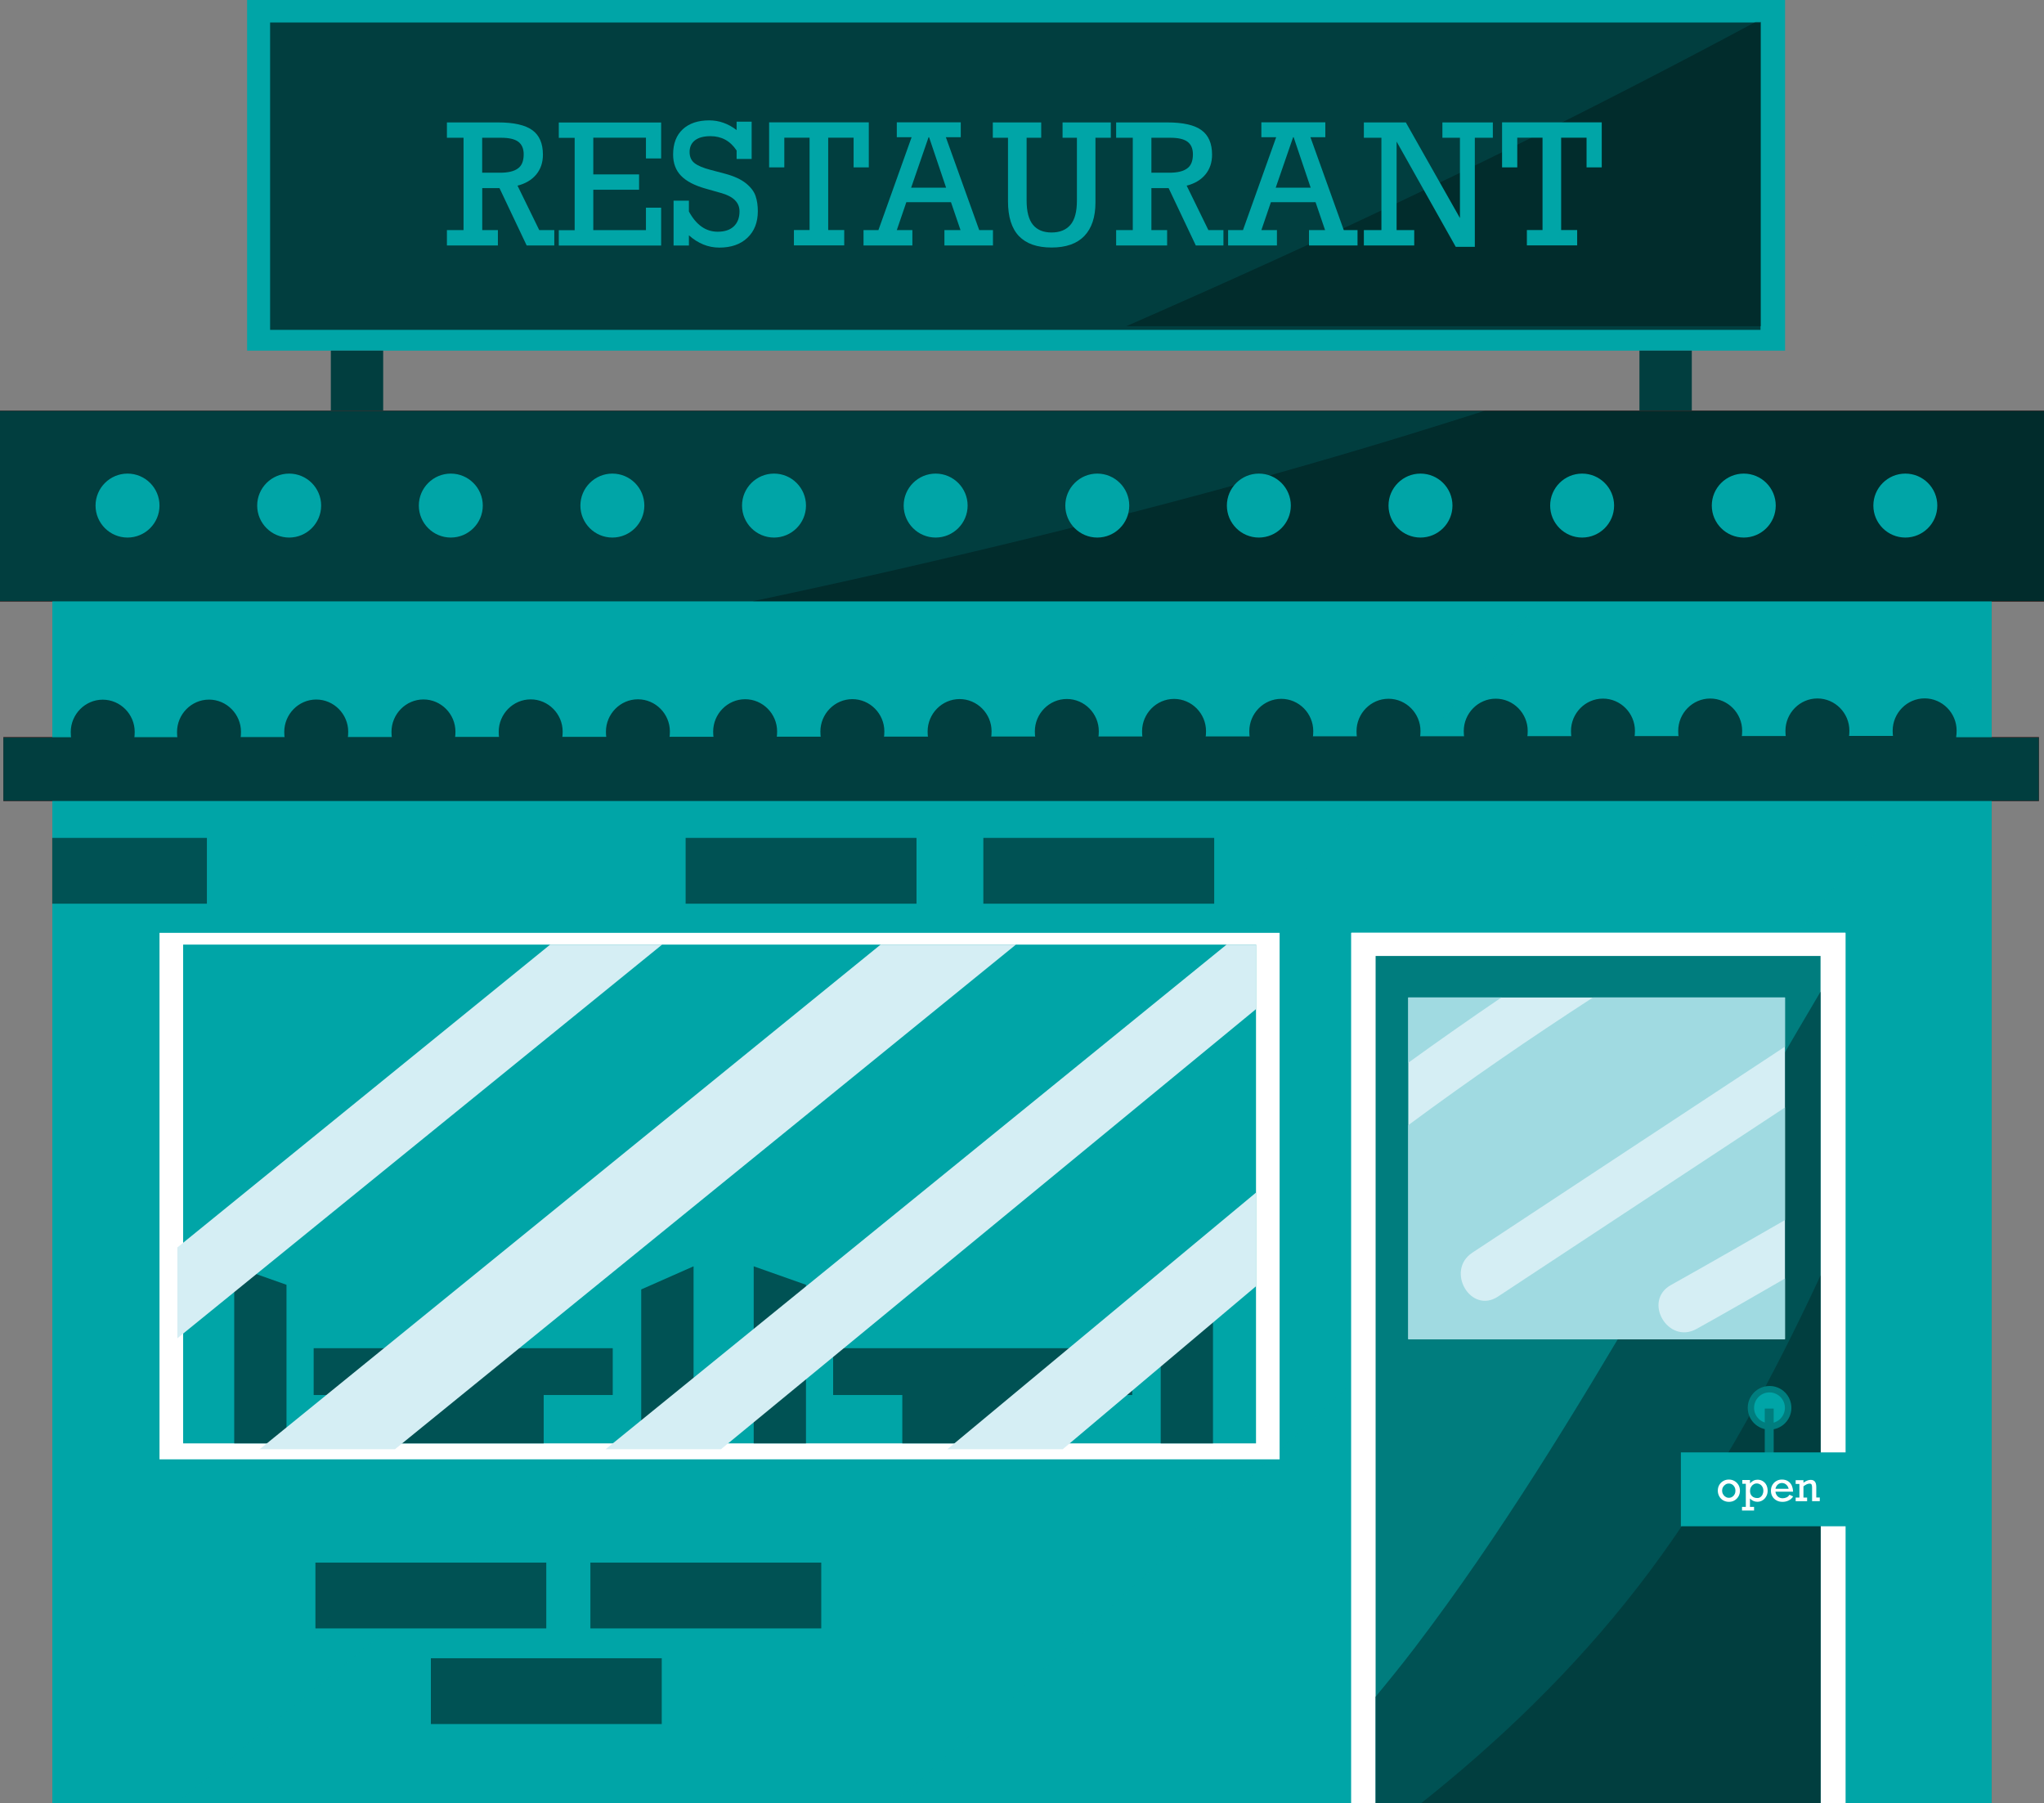 <?xml version="1.0" encoding="utf-8"?>
<!-- Generator: Adobe Illustrator 23.0.3, SVG Export Plug-In . SVG Version: 6.00 Build 0)  -->
<svg version="1.1" id="Layer_1" xmlns="http://www.w3.org/2000/svg" xmlns:xlink="http://www.w3.org/1999/xlink" x="0px" y="0px"
	 viewBox="0 0 267.83 236.26" style="enable-background:new 0 0 267.83 236.26;" xml:space="preserve">
<rect x="0" y="0" width="267.83" height="236.26" fill="#808080" stroke="none"/>
<style type="text/css">
	.st0{fill:#F0543F;}
	.st1{opacity:0.52;fill:#F0543F;}
	.st2{fill:#FFFFFF;}
	.st3{fill:#88D0D7;}
	.st4{fill:#A0DAE1;}
	.st5{fill:#8F231D;}
	.st6{fill:#A22D22;}
	.st7{fill:#00A5A7;}
	.st8{fill:#013E3F;}
	.st9{opacity:0.3;}
	.st10{fill:#6D1413;}
	.st11{opacity:0.52;fill:#A22D22;}
	.st12{fill:#F4DA9F;}
	.st13{fill:none;stroke:#F0543F;stroke-miterlimit:10;}
	.st14{opacity:0.31;}
	.st15{fill:#861B1A;}
	.st16{opacity:0.52;fill:#00A5A7;}
	.st17{fill:#005254;}
	.st18{fill:#F2665B;}
	.st19{fill:#007D7E;}
	.st20{fill:#D5EEF4;}
</style>
<g>
	<rect x="6.85" y="78.15" class="st0" width="254.13" height="158.11"/>
	<path class="st1" d="M202.12,78.15c-12.22,15.57-25.14,30.55-39.41,44.33c-19.59,18.91-41.26,35.47-62.83,52.02
		c-22.25,17.07-44.01,34.73-65.63,52.59c-3.7,3.05-7.39,6.11-11.08,9.17h237.81V78.15H202.12z"/>
	<path class="st1" d="M223.33,136.29c-16.26,17.79-34.23,33.79-51.84,50.2c-17.81,16.6-35.52,33.31-53.89,49.29
		c-0.19,0.16-0.37,0.32-0.56,0.48h143.93V85.97C250.35,104.06,237.51,120.78,223.33,136.29z"/>
	<rect x="20.9" y="122.22" class="st2" width="146.77" height="68.98"/>
	
		<rect x="61.61" y="86.15" transform="matrix(-1.836970e-16 1 -1 -1.836970e-16 250.728 62.15)" class="st3" width="65.35" height="140.58"/>
	<path class="st4" d="M30.55,163.18c12.05-9.12,24.55-17.62,36.93-26.28c0.34-0.24,0.69-0.38,1.04-0.46
		c6.21-3.91,12.4-7.86,18.59-11.79H23.99v43.61C26.16,166.54,28.35,164.85,30.55,163.18z"/>
	<path class="st4" d="M61.53,163.74c19.05-13.87,38.81-26.74,58.88-39.1H99.55c-10.12,6.39-20.18,12.85-30.32,19.21
		c-0.15,0.09-0.3,0.17-0.46,0.23c-11.7,8.16-23.48,16.22-34.86,24.84c-3.36,2.54-6.67,5.14-9.93,7.8v12.05h4.19
		C39.23,180.35,50.29,171.93,61.53,163.74z"/>
	<path class="st4" d="M118.61,167.04c10.93-7.5,22.21-14.47,33.34-21.68c4.14-2.68,8.28-5.37,12.41-8.06v-9.27
		c-9.13,6-18.2,12.1-27.24,18.24c-20.23,13.75-41.2,26.86-60.06,42.52h13.67C99.44,180.83,108.89,173.71,118.61,167.04z"/>
	<path class="st4" d="M123.96,184.5c13.85-10.58,27.5-21.49,40.4-33.23v-6.04c-2.68,1.74-5.37,3.49-8.05,5.23
		c-18.84,12.21-38.33,23.81-55.49,38.32h22.03C122.29,187.39,122.47,185.63,123.96,184.5z"/>
	<path class="st4" d="M129.22,188.78h35.14v-28.59C153.04,170.18,141.2,179.59,129.22,188.78z"/>
	<path class="st4" d="M98.76,164.26c19.36-13.4,38.84-26.71,58.56-39.62H133.3c-12.01,7.32-23.93,14.79-35.77,22.39
		c-20.17,12.93-39.38,27.25-58.45,41.75h27.79C76.94,179.92,87.73,171.9,98.76,164.26z"/>
	<rect x="41.33" y="204.73" class="st5" width="30.25" height="8.62"/>
	<rect x="77.36" y="204.73" class="st6" width="30.25" height="8.62"/>
	<rect x="128.85" y="109.78" class="st6" width="30.25" height="8.62"/>
	<rect x="89.84" y="109.78" class="st5" width="30.25" height="8.62"/>
	<rect x="6.85" y="109.78" class="st6" width="20.26" height="8.62"/>
	<rect x="56.46" y="217.26" class="st6" width="30.25" height="8.62"/>
	<rect x="32.38" class="st7" width="201.52" height="45.94"/>
	
		<rect x="112.91" y="-74.56" transform="matrix(-1.836970e-16 1 -1 -1.836970e-16 156.123 -109.962)" class="st8" width="40.27" height="195.29"/>
	<path class="st9" d="M166.42,34.34c-6.26,2.85-12.54,5.64-18.84,8.4h83.18V2.87h-0.71C209.19,14.06,187.96,24.53,166.42,34.34z"/>
	<rect x="43.35" y="45.94" class="st8" width="6.86" height="7.88"/>
	<rect x="214.82" y="45.94" class="st8" width="6.86" height="7.88"/>
	<g>
		<path class="st7" d="M71.14,20.26c0,1.03-0.29,1.9-0.88,2.61c-0.59,0.7-1.4,1.19-2.45,1.45l2.85,5.83h1.97v2.01h-3.62l-3.56-7.51
			h-2.26v5.5h2.05v2.01h-6.68v-2.01h2.18v-12.1h-2.18v-2.01h6.7c2.08,0,3.57,0.34,4.5,1.02C70.68,17.73,71.14,18.8,71.14,20.26z
			 M68.62,20.22c0-0.75-0.24-1.3-0.71-1.65c-0.47-0.35-1.22-0.52-2.24-0.52h-2.49v4.58h2.34c1.05,0,1.83-0.18,2.33-0.55
			C68.37,21.72,68.62,21.1,68.62,20.22z"/>
		<path class="st7" d="M84.64,20.74v-2.7h-6.9v4.81h6v2.01h-6v5.29h6.9v-2.94h1.99v4.96H73.22v-2.01h2.08v-12.1h-2.08v-2.01h13.41
			v4.71H84.64z"/>
		<path class="st7" d="M96.52,17.04v-1.1h1.97v4.89h-1.97v-1.11c-0.83-1.26-1.98-1.88-3.42-1.88c-0.88,0-1.56,0.18-2.03,0.54
			c-0.47,0.36-0.71,0.87-0.71,1.54c0,0.64,0.22,1.13,0.67,1.47c0.45,0.34,1.13,0.62,2.05,0.86l1.89,0.5
			c1.21,0.32,2.13,0.75,2.78,1.27c0.65,0.53,1.07,1.09,1.26,1.68c0.2,0.59,0.29,1.25,0.29,1.98c0,1.46-0.46,2.62-1.37,3.48
			c-0.91,0.86-2.14,1.28-3.67,1.28c-1.46,0-2.79-0.54-3.99-1.61v1.34h-2.01v-5.88h2.01v1.42c0.96,1.77,2.22,2.65,3.77,2.65
			c0.91,0,1.61-0.23,2.11-0.7c0.5-0.47,0.75-1.13,0.75-1.97c0-1.16-0.81-1.96-2.44-2.41l-2.01-0.57c-1.45-0.41-2.52-0.97-3.21-1.68
			c-0.69-0.71-1.04-1.64-1.04-2.79c0-1.42,0.42-2.52,1.26-3.3c0.84-0.78,2-1.17,3.47-1.17C94.21,15.77,95.41,16.19,96.52,17.04z"/>
		<path class="st7" d="M111.85,21.93v-3.89h-3.33v12.1h2.1v2.01h-6.59v-2.01h2.05v-12.1h-3.31v3.89h-1.99v-5.9h13.06v5.9H111.85z"/>
		<path class="st7" d="M123.94,17.98l4.37,12.17h1.8v2.01h-6.36v-2.01h2.11l-1.25-3.66h-5.85l-1.25,3.66h2.04v2.01h-6.4v-2.01h1.95
			l4.35-12.17h-1.94v-1.95h8.38v1.95H123.94z M121.74,17.98h-0.07l-2.28,6.61h4.58L121.74,17.98z"/>
		<path class="st7" d="M134.52,18.05v8.22c0,1.45,0.28,2.51,0.83,3.18c0.55,0.67,1.36,1.01,2.43,1.01c1.08,0,1.91-0.33,2.48-1
			c0.57-0.66,0.85-1.72,0.85-3.17v-8.24h-1.88v-2.01h6.32v2.01h-2.01v8.47c0,1.93-0.49,3.39-1.46,4.4c-0.97,1.01-2.4,1.51-4.29,1.51
			c-1.9,0-3.32-0.5-4.28-1.5c-0.95-1-1.43-2.52-1.43-4.55v-8.33h-1.99v-2.01h6.34v2.01H134.52z"/>
		<path class="st7" d="M158.82,20.26c0,1.03-0.29,1.9-0.88,2.61c-0.58,0.7-1.4,1.19-2.45,1.45l2.85,5.83h1.97v2.01h-3.62l-3.56-7.51
			h-2.26v5.5h2.06v2.01h-6.68v-2.01h2.18v-12.1h-2.18v-2.01h6.7c2.08,0,3.57,0.34,4.49,1.02C158.36,17.73,158.82,18.8,158.82,20.26z
			 M156.31,20.22c0-0.75-0.24-1.3-0.71-1.65c-0.47-0.35-1.22-0.52-2.24-0.52h-2.49v4.58h2.34c1.05,0,1.83-0.18,2.33-0.55
			C156.06,21.72,156.31,21.1,156.31,20.22z"/>
		<path class="st7" d="M171.71,17.98l4.37,12.17h1.8v2.01h-6.36v-2.01h2.11l-1.25-3.66h-5.85l-1.25,3.66h2.04v2.01h-6.4v-2.01h1.95
			l4.35-12.17h-1.94v-1.95h8.38v1.95H171.71z M169.51,17.98h-0.07l-2.28,6.61h4.58L169.51,17.98z"/>
		<path class="st7" d="M191.3,18.05H189v-2.01h6.61v2.01h-2.36v14.29h-2.5L183,18.55v11.6h2.31v2.01h-6.6v-2.01h2.3v-12.1h-2.3
			v-2.01h5.5l7.09,12.53V18.05z"/>
		<path class="st7" d="M207.89,21.93v-3.89h-3.33v12.1h2.1v2.01h-6.59v-2.01h2.05v-12.1h-3.31v3.89h-1.99v-5.9h13.06v5.9H207.89z"/>
	</g>
	<g>
		<rect y="53.82" class="st10" width="267.83" height="24.97"/>
		<path class="st11" d="M189.13,55.53c-23.56,7.41-47.43,13.55-71.52,19.07c-6.32,1.45-12.66,2.84-19,4.18h169.22V53.82h-73.28
			C192.74,54.39,190.94,54.96,189.13,55.53z"/>
		<path class="st12" d="M20.9,66.24c0,2.31-1.88,4.19-4.19,4.19c-2.31,0-4.19-1.88-4.19-4.19c0-2.31,1.88-4.19,4.19-4.19
			C19.03,62.05,20.9,63.93,20.9,66.24z"/>
		<path class="st12" d="M42.08,66.24c0,2.31-1.88,4.19-4.19,4.19c-2.31,0-4.19-1.88-4.19-4.19c0-2.31,1.88-4.19,4.19-4.19
			C40.2,62.05,42.08,63.93,42.08,66.24z"/>
		<path class="st12" d="M63.26,66.24c0,2.31-1.88,4.19-4.19,4.19c-2.31,0-4.19-1.88-4.19-4.19c0-2.31,1.88-4.19,4.19-4.19
			C61.38,62.05,63.26,63.93,63.26,66.24z"/>
		<path class="st12" d="M84.43,66.24c0,2.31-1.88,4.19-4.19,4.19c-2.31,0-4.19-1.88-4.19-4.19c0-2.31,1.88-4.19,4.19-4.19
			C82.56,62.05,84.43,63.93,84.43,66.24z"/>
		<path class="st12" d="M105.61,66.24c0,2.31-1.88,4.19-4.19,4.19c-2.31,0-4.19-1.88-4.19-4.19c0-2.31,1.88-4.19,4.19-4.19
			C103.74,62.05,105.61,63.93,105.61,66.24z"/>
		<path class="st12" d="M126.79,66.24c0,2.31-1.88,4.19-4.19,4.19c-2.31,0-4.19-1.88-4.19-4.19c0-2.31,1.88-4.19,4.19-4.19
			C124.91,62.05,126.79,63.93,126.79,66.24z"/>
		<path class="st12" d="M147.97,66.24c0,2.31-1.88,4.19-4.19,4.19c-2.31,0-4.19-1.88-4.19-4.19c0-2.31,1.88-4.19,4.19-4.19
			C146.09,62.05,147.97,63.93,147.97,66.24z"/>
		<path class="st12" d="M169.14,66.24c0,2.31-1.88,4.19-4.19,4.19c-2.31,0-4.19-1.88-4.19-4.19c0-2.31,1.88-4.19,4.19-4.19
			C167.27,62.05,169.14,63.93,169.14,66.24z"/>
		<path class="st12" d="M190.32,66.24c0,2.31-1.88,4.19-4.19,4.19c-2.31,0-4.19-1.88-4.19-4.19c0-2.31,1.88-4.19,4.19-4.19
			C188.45,62.05,190.32,63.93,190.32,66.24z"/>
		<path class="st12" d="M211.5,66.24c0,2.31-1.88,4.19-4.19,4.19c-2.31,0-4.19-1.88-4.19-4.19c0-2.31,1.88-4.19,4.19-4.19
			C209.62,62.05,211.5,63.93,211.5,66.24z"/>
		<path class="st12" d="M232.68,66.24c0,2.31-1.88,4.19-4.19,4.19c-2.31,0-4.19-1.88-4.19-4.19c0-2.31,1.88-4.19,4.19-4.19
			C230.8,62.05,232.68,63.93,232.68,66.24z"/>
		<path class="st12" d="M253.85,66.24c0,2.31-1.88,4.19-4.19,4.19c-2.31,0-4.19-1.88-4.19-4.19c0-2.31,1.88-4.19,4.19-4.19
			C251.98,62.05,253.85,63.93,253.85,66.24z"/>
	</g>
	<g>
		<line class="st13" x1="231.83" y1="184.55" x2="231.83" y2="192.15"/>
		<g>
			<rect x="220.25" y="190.29" class="st3" width="23.23" height="9.68"/>
		</g>
	</g>
	<g class="st14">
		<rect x="50.16" y="177.72" class="st6" width="21.08" height="11.06"/>
		<rect x="41.1" y="176.31" class="st0" width="39.19" height="6.13"/>
		<polygon class="st6" points="37.54,168 30.69,165.58 30.69,188.78 37.54,188.78 		"/>
		<polygon class="st6" points="90.88,165.58 84.02,168.6 84.02,188.78 90.88,188.78 		"/>
	</g>
	<g class="st14">
		<rect x="118.23" y="177.72" class="st6" width="21.08" height="11.06"/>
		<rect x="109.17" y="176.31" class="st0" width="39.19" height="6.13"/>
		<polygon class="st6" points="105.61,168 98.76,165.58 98.76,188.78 105.61,188.78 		"/>
		<polygon class="st6" points="158.94,165.58 152.09,168.6 152.09,188.78 158.94,188.78 		"/>
	</g>
	<path class="st15" d="M256.33,96.41c0.03,0,0.05-0.48,0.05-0.69c0-2.31-1.88-4.22-4.19-4.22c-2.31,0-4.19,1.92-4.19,4.24
		c0,0.22,0.02,0.68,0.05,0.68h-5.77c0.03,0,0.05-0.48,0.05-0.69c0-2.31-1.88-4.22-4.19-4.22c-2.31,0-4.19,1.92-4.19,4.24
		c0,0.22,0.02,0.68,0.05,0.68h-5.77c0.03,0,0.05-0.48,0.05-0.69c0-2.31-1.88-4.22-4.19-4.22c-2.31,0-4.19,1.92-4.19,4.24
		c0,0.22,0.02,0.68,0.05,0.68h-5.77c0.03,0,0.05-0.48,0.05-0.69c0-2.31-1.88-4.22-4.19-4.22c-2.31,0-4.19,1.92-4.19,4.24
		c0,0.22,0.02,0.68,0.05,0.68h-5.77c0.03,0,0.05-0.48,0.05-0.69c0-2.31-1.88-4.22-4.19-4.22c-2.31,0-4.19,1.92-4.19,4.24
		c0,0.22,0.02,0.68,0.05,0.68h-5.77c0.03,0,0.05-0.48,0.05-0.69c0-2.31-1.88-4.22-4.19-4.22c-2.31,0-4.19,1.92-4.19,4.24
		c0,0.22,0.02,0.68,0.05,0.68h-5.77c0.03,0,0.05-0.48,0.05-0.69c0-2.31-1.88-4.22-4.19-4.22c-2.31,0-4.19,1.92-4.19,4.24
		c0,0.22,0.02,0.68,0.05,0.68h-5.77c0.03,0,0.05-0.48,0.05-0.69c0-2.31-1.88-4.22-4.19-4.22c-2.31,0-4.19,1.92-4.19,4.24
		c0,0.22,0.02,0.68,0.05,0.68h-5.77c0.03,0,0.05-0.48,0.05-0.69c0-2.31-1.88-4.22-4.19-4.22c-2.31,0-4.19,1.92-4.19,4.24
		c0,0.22,0.02,0.68,0.05,0.68h-5.77c0.03,0,0.05-0.48,0.05-0.69c0-2.31-1.88-4.22-4.19-4.22c-2.31,0-4.19,1.92-4.19,4.24
		c0,0.22,0.02,0.68,0.05,0.68h-5.77c0.03,0,0.05-0.48,0.05-0.69c0-2.31-1.88-4.22-4.19-4.22c-2.31,0-4.19,1.92-4.19,4.24
		c0,0.22,0.02,0.68,0.05,0.68h-5.77c0.03,0,0.05-0.48,0.05-0.69c0-2.31-1.88-4.22-4.19-4.22c-2.31,0-4.19,1.92-4.19,4.24
		c0,0.22,0.02,0.68,0.05,0.68h-5.77c0.03,0,0.05-0.48,0.05-0.69c0-2.31-1.88-4.22-4.19-4.22c-2.31,0-4.19,1.92-4.19,4.24
		c0,0.22,0.02,0.68,0.05,0.68h-5.77c0.03,0,0.05-0.48,0.05-0.69c0-2.31-1.88-4.22-4.19-4.22c-2.31,0-4.19,1.92-4.19,4.24
		c0,0.22,0.02,0.68,0.05,0.68h-5.77c0.03,0,0.05-0.48,0.05-0.69c0-2.31-1.88-4.22-4.19-4.22c-2.31,0-4.19,1.92-4.19,4.24
		c0,0.22,0.02,0.68,0.05,0.68h-5.77c0.03,0,0.05-0.48,0.05-0.69c0-2.31-1.88-4.22-4.19-4.22c-2.31,0-4.19,1.92-4.19,4.24
		c0,0.22,0.02,0.68,0.05,0.68h-5.77c0.03,0,0.05-0.48,0.05-0.69c0-2.31-1.88-4.22-4.19-4.22c-2.31,0-4.19,1.92-4.19,4.24
		c0,0.22,0.02,0.68,0.05,0.68H17.6c0.03,0,0.05-0.48,0.05-0.69c0-2.31-1.88-4.22-4.19-4.22c-2.31,0-4.19,1.92-4.19,4.24
		c0,0.22,0.02,0.68,0.05,0.68H0.44v8.36h266.72v-8.36H256.33z"/>
	<rect x="6.85" y="78.15" class="st0" width="254.13" height="158.11"/>
	<path class="st1" d="M202.12,78.15c-12.22,15.57-25.14,30.55-39.41,44.33c-19.59,18.91-41.26,35.47-62.83,52.02
		c-22.25,17.07-44.01,34.73-65.63,52.59c-3.7,3.05-7.39,6.11-11.08,9.17h237.81V78.15H202.12z"/>
	<path class="st1" d="M223.33,136.29c-16.26,17.79-34.23,33.79-51.84,50.2c-17.81,16.6-35.52,33.31-53.89,49.29
		c-0.19,0.16-0.37,0.32-0.56,0.48h143.93V85.97C250.35,104.06,237.51,120.78,223.33,136.29z"/>
	<rect x="20.9" y="122.22" class="st2" width="146.77" height="68.98"/>
	
		<rect x="61.61" y="86.15" transform="matrix(-1.836970e-16 1 -1 -1.836970e-16 250.728 62.15)" class="st3" width="65.35" height="140.58"/>
	<path class="st4" d="M30.55,163.18c12.05-9.12,24.55-17.62,36.93-26.28c0.34-0.24,0.69-0.38,1.04-0.46
		c6.21-3.91,12.4-7.86,18.59-11.79H23.99v43.61C26.16,166.54,28.35,164.85,30.55,163.18z"/>
	<path class="st4" d="M61.53,163.74c19.05-13.87,38.81-26.74,58.88-39.1H99.55c-10.12,6.39-20.18,12.85-30.32,19.21
		c-0.15,0.09-0.3,0.17-0.46,0.23c-11.7,8.16-23.48,16.22-34.86,24.84c-3.36,2.54-6.67,5.14-9.93,7.8v12.05h4.19
		C39.23,180.35,50.29,171.93,61.53,163.74z"/>
	<path class="st4" d="M118.61,167.04c10.93-7.5,22.21-14.47,33.34-21.68c4.14-2.68,8.28-5.37,12.41-8.06v-9.27
		c-9.13,6-18.2,12.1-27.24,18.24c-20.23,13.75-41.2,26.86-60.06,42.52h13.67C99.44,180.83,108.89,173.71,118.61,167.04z"/>
	<path class="st4" d="M123.96,184.5c13.85-10.58,27.5-21.49,40.4-33.23v-6.04c-2.68,1.74-5.37,3.49-8.05,5.23
		c-18.84,12.21-38.33,23.81-55.49,38.32h22.03C122.29,187.39,122.47,185.63,123.96,184.5z"/>
	<path class="st4" d="M129.22,188.78h35.14v-28.59C153.04,170.18,141.2,179.59,129.22,188.78z"/>
	<path class="st4" d="M98.76,164.26c19.36-13.4,38.84-26.71,58.56-39.62H133.3c-12.01,7.32-23.93,14.79-35.77,22.39
		c-20.17,12.93-39.38,27.25-58.45,41.75h27.79C76.94,179.92,87.73,171.9,98.76,164.26z"/>
	<rect x="41.33" y="204.73" class="st5" width="30.25" height="8.62"/>
	<rect x="77.36" y="204.73" class="st6" width="30.25" height="8.62"/>
	<rect x="128.85" y="109.78" class="st6" width="30.25" height="8.62"/>
	<rect x="89.84" y="109.78" class="st5" width="30.25" height="8.62"/>
	<rect x="6.85" y="109.78" class="st6" width="20.26" height="8.62"/>
	<rect x="56.46" y="217.26" class="st6" width="30.25" height="8.62"/>
	<g>
		<rect y="53.82" class="st10" width="267.83" height="24.97"/>
		<path class="st11" d="M189.13,55.53c-23.56,7.41-47.43,13.55-71.52,19.07c-6.32,1.45-12.66,2.84-19,4.18h169.22V53.82h-73.28
			C192.74,54.39,190.94,54.96,189.13,55.53z"/>
		<path class="st12" d="M20.9,66.24c0,2.31-1.88,4.19-4.19,4.19c-2.31,0-4.19-1.88-4.19-4.19c0-2.31,1.88-4.19,4.19-4.19
			C19.03,62.05,20.9,63.93,20.9,66.24z"/>
		<path class="st12" d="M42.08,66.24c0,2.31-1.88,4.19-4.19,4.19c-2.31,0-4.19-1.88-4.19-4.19c0-2.31,1.88-4.19,4.19-4.19
			C40.2,62.05,42.08,63.93,42.08,66.24z"/>
		<path class="st12" d="M63.26,66.24c0,2.31-1.88,4.19-4.19,4.19c-2.31,0-4.19-1.88-4.19-4.19c0-2.31,1.88-4.19,4.19-4.19
			C61.38,62.05,63.26,63.93,63.26,66.24z"/>
		<path class="st12" d="M84.43,66.24c0,2.31-1.88,4.19-4.19,4.19c-2.31,0-4.19-1.88-4.19-4.19c0-2.31,1.88-4.19,4.19-4.19
			C82.56,62.05,84.43,63.93,84.43,66.24z"/>
		<path class="st12" d="M105.61,66.24c0,2.31-1.88,4.19-4.19,4.19c-2.31,0-4.19-1.88-4.19-4.19c0-2.31,1.88-4.19,4.19-4.19
			C103.74,62.05,105.61,63.93,105.61,66.24z"/>
		<path class="st12" d="M126.79,66.24c0,2.31-1.88,4.19-4.19,4.19c-2.31,0-4.19-1.88-4.19-4.19c0-2.31,1.88-4.19,4.19-4.19
			C124.91,62.05,126.79,63.93,126.79,66.24z"/>
		<path class="st12" d="M147.97,66.24c0,2.31-1.88,4.19-4.19,4.19c-2.31,0-4.19-1.88-4.19-4.19c0-2.31,1.88-4.19,4.19-4.19
			C146.09,62.05,147.97,63.93,147.97,66.24z"/>
		<path class="st12" d="M169.14,66.24c0,2.31-1.88,4.19-4.19,4.19c-2.31,0-4.19-1.88-4.19-4.19c0-2.31,1.88-4.19,4.19-4.19
			C167.27,62.05,169.14,63.93,169.14,66.24z"/>
		<path class="st12" d="M190.32,66.24c0,2.31-1.88,4.19-4.19,4.19c-2.31,0-4.19-1.88-4.19-4.19c0-2.31,1.88-4.19,4.19-4.19
			C188.45,62.05,190.32,63.93,190.32,66.24z"/>
		<path class="st12" d="M211.5,66.24c0,2.31-1.88,4.19-4.19,4.19c-2.31,0-4.19-1.88-4.19-4.19c0-2.31,1.88-4.19,4.19-4.19
			C209.62,62.05,211.5,63.93,211.5,66.24z"/>
		<path class="st12" d="M232.68,66.24c0,2.31-1.88,4.19-4.19,4.19c-2.31,0-4.19-1.88-4.19-4.19c0-2.31,1.88-4.19,4.19-4.19
			C230.8,62.05,232.68,63.93,232.68,66.24z"/>
		<path class="st12" d="M253.85,66.24c0,2.31-1.88,4.19-4.19,4.19c-2.31,0-4.19-1.88-4.19-4.19c0-2.31,1.88-4.19,4.19-4.19
			C251.98,62.05,253.85,63.93,253.85,66.24z"/>
	</g>
	<g>
		<line class="st13" x1="231.83" y1="184.55" x2="231.83" y2="192.15"/>
		<g>
			<rect x="220.25" y="190.29" class="st3" width="23.23" height="9.68"/>
		</g>
	</g>
	<g class="st14">
		<rect x="50.16" y="177.72" class="st6" width="21.08" height="11.06"/>
		<rect x="41.1" y="176.31" class="st0" width="39.19" height="6.13"/>
		<polygon class="st6" points="37.54,168 30.69,165.58 30.69,188.78 37.54,188.78 		"/>
		<polygon class="st6" points="90.88,165.58 84.02,168.6 84.02,188.78 90.88,188.78 		"/>
	</g>
	<g class="st14">
		<rect x="118.23" y="177.72" class="st6" width="21.08" height="11.06"/>
		<rect x="109.17" y="176.31" class="st0" width="39.19" height="6.13"/>
		<polygon class="st6" points="105.61,168 98.76,165.58 98.76,188.78 105.61,188.78 		"/>
		<polygon class="st6" points="158.94,165.58 152.09,168.6 152.09,188.78 158.94,188.78 		"/>
	</g>
	<path class="st15" d="M256.33,96.41c0.03,0,0.05-0.48,0.05-0.69c0-2.31-1.88-4.22-4.19-4.22c-2.31,0-4.19,1.92-4.19,4.24
		c0,0.22,0.02,0.68,0.05,0.68h-5.77c0.03,0,0.05-0.48,0.05-0.69c0-2.31-1.88-4.22-4.19-4.22c-2.31,0-4.19,1.92-4.19,4.24
		c0,0.22,0.02,0.68,0.05,0.68h-5.77c0.03,0,0.05-0.48,0.05-0.69c0-2.31-1.88-4.22-4.19-4.22c-2.31,0-4.19,1.92-4.19,4.24
		c0,0.22,0.02,0.68,0.05,0.68h-5.77c0.03,0,0.05-0.48,0.05-0.69c0-2.31-1.88-4.22-4.19-4.22c-2.31,0-4.19,1.92-4.19,4.24
		c0,0.22,0.02,0.68,0.05,0.68h-5.77c0.03,0,0.05-0.48,0.05-0.69c0-2.31-1.88-4.22-4.19-4.22c-2.31,0-4.19,1.92-4.19,4.24
		c0,0.22,0.02,0.68,0.05,0.68h-5.77c0.03,0,0.05-0.48,0.05-0.69c0-2.31-1.88-4.22-4.19-4.22c-2.31,0-4.19,1.92-4.19,4.24
		c0,0.22,0.02,0.68,0.05,0.68h-5.77c0.03,0,0.05-0.48,0.05-0.69c0-2.31-1.88-4.22-4.19-4.22c-2.31,0-4.19,1.92-4.19,4.24
		c0,0.22,0.02,0.68,0.05,0.68h-5.77c0.03,0,0.05-0.48,0.05-0.69c0-2.31-1.88-4.22-4.19-4.22c-2.31,0-4.19,1.92-4.19,4.24
		c0,0.22,0.02,0.68,0.05,0.68h-5.77c0.03,0,0.05-0.48,0.05-0.69c0-2.31-1.88-4.22-4.19-4.22c-2.31,0-4.19,1.92-4.19,4.24
		c0,0.22,0.02,0.68,0.05,0.68h-5.77c0.03,0,0.05-0.48,0.05-0.69c0-2.31-1.88-4.22-4.19-4.22c-2.31,0-4.19,1.92-4.19,4.24
		c0,0.22,0.02,0.68,0.05,0.68h-5.77c0.03,0,0.05-0.48,0.05-0.69c0-2.31-1.88-4.22-4.19-4.22c-2.31,0-4.19,1.92-4.19,4.24
		c0,0.22,0.02,0.68,0.05,0.68h-5.77c0.03,0,0.05-0.48,0.05-0.69c0-2.31-1.88-4.22-4.19-4.22c-2.31,0-4.19,1.92-4.19,4.24
		c0,0.22,0.02,0.68,0.05,0.68h-5.77c0.03,0,0.05-0.48,0.05-0.69c0-2.31-1.88-4.22-4.19-4.22c-2.31,0-4.19,1.92-4.19,4.24
		c0,0.22,0.02,0.68,0.05,0.68h-5.77c0.03,0,0.05-0.48,0.05-0.69c0-2.31-1.88-4.22-4.19-4.22c-2.31,0-4.19,1.92-4.19,4.24
		c0,0.22,0.02,0.68,0.05,0.68h-5.77c0.03,0,0.05-0.48,0.05-0.69c0-2.31-1.88-4.22-4.19-4.22c-2.31,0-4.19,1.92-4.19,4.24
		c0,0.22,0.02,0.68,0.05,0.68h-5.77c0.03,0,0.05-0.48,0.05-0.69c0-2.31-1.88-4.22-4.19-4.22c-2.31,0-4.19,1.92-4.19,4.24
		c0,0.22,0.02,0.68,0.05,0.68h-5.77c0.03,0,0.05-0.48,0.05-0.69c0-2.31-1.88-4.22-4.19-4.22c-2.31,0-4.19,1.92-4.19,4.24
		c0,0.22,0.02,0.68,0.05,0.68H17.6c0.03,0,0.05-0.48,0.05-0.69c0-2.31-1.88-4.22-4.19-4.22c-2.31,0-4.19,1.92-4.19,4.24
		c0,0.22,0.02,0.68,0.05,0.68H0.44v8.36h266.72v-8.36H256.33z"/>
	<g>
		<rect x="6.85" y="78.15" class="st7" width="254.13" height="158.11"/>
		<path class="st16" d="M202.12,78.15c-12.22,15.57-25.14,30.55-39.41,44.33c-19.59,18.91-41.26,35.47-62.83,52.02
			c-22.25,17.07-44.01,34.73-65.63,52.59c-3.7,3.05-7.39,6.11-11.08,9.17h237.81V78.15H202.12z"/>
		<path class="st16" d="M223.33,136.29c-16.26,17.79-34.23,33.79-51.84,50.2c-17.81,16.6-35.52,33.31-53.89,49.29
			c-0.19,0.16-0.37,0.32-0.56,0.48h143.93V85.97C250.35,104.06,237.51,120.78,223.33,136.29z"/>
	</g>
	<rect x="20.9" y="122.22" class="st2" width="146.77" height="68.98"/>
	
		<rect x="61.61" y="86.15" transform="matrix(-1.836970e-16 1 -1 -1.836970e-16 250.728 62.15)" class="st7" width="65.35" height="140.58"/>
	<rect x="41.33" y="204.73" class="st17" width="30.25" height="8.62"/>
	<rect x="77.36" y="204.73" class="st17" width="30.25" height="8.62"/>
	<rect x="128.85" y="109.78" class="st17" width="30.25" height="8.62"/>
	<rect x="89.84" y="109.78" class="st17" width="30.25" height="8.62"/>
	<rect x="6.85" y="109.78" class="st17" width="20.26" height="8.62"/>
	<rect x="56.46" y="217.26" class="st17" width="30.25" height="8.62"/>
	<rect y="53.82" class="st8" width="267.83" height="24.97"/>
	<path class="st9" d="M189.13,55.53c-23.56,7.41-47.43,13.55-71.52,19.07c-6.32,1.45-12.66,2.84-19,4.18h169.22V53.82h-73.28
		C192.74,54.39,190.94,54.96,189.13,55.53z"/>
	<path class="st7" d="M20.9,66.24c0,2.31-1.88,4.19-4.19,4.19c-2.31,0-4.19-1.88-4.19-4.19c0-2.31,1.88-4.19,4.19-4.19
		C19.03,62.05,20.9,63.93,20.9,66.24z"/>
	<path class="st7" d="M42.08,66.24c0,2.31-1.88,4.19-4.19,4.19c-2.31,0-4.19-1.88-4.19-4.19c0-2.31,1.88-4.19,4.19-4.19
		C40.2,62.05,42.08,63.93,42.08,66.24z"/>
	<path class="st7" d="M63.26,66.24c0,2.31-1.88,4.19-4.19,4.19c-2.31,0-4.19-1.88-4.19-4.19c0-2.31,1.88-4.19,4.19-4.19
		C61.38,62.05,63.26,63.93,63.26,66.24z"/>
	<path class="st7" d="M84.43,66.24c0,2.31-1.88,4.19-4.19,4.19c-2.31,0-4.19-1.88-4.19-4.19c0-2.31,1.88-4.19,4.19-4.19
		C82.56,62.05,84.43,63.93,84.43,66.24z"/>
	<path class="st7" d="M105.61,66.24c0,2.31-1.88,4.19-4.19,4.19c-2.31,0-4.19-1.88-4.19-4.19c0-2.31,1.88-4.19,4.19-4.19
		C103.74,62.05,105.61,63.93,105.61,66.24z"/>
	<path class="st7" d="M126.79,66.24c0,2.31-1.88,4.19-4.19,4.19c-2.31,0-4.19-1.88-4.19-4.19c0-2.31,1.88-4.19,4.19-4.19
		C124.91,62.05,126.79,63.93,126.79,66.24z"/>
	<path class="st7" d="M147.97,66.24c0,2.31-1.88,4.19-4.19,4.19c-2.31,0-4.19-1.88-4.19-4.19c0-2.31,1.88-4.19,4.19-4.19
		C146.09,62.05,147.97,63.93,147.97,66.24z"/>
	<path class="st7" d="M169.14,66.24c0,2.31-1.88,4.19-4.19,4.19c-2.31,0-4.19-1.88-4.19-4.19c0-2.31,1.88-4.19,4.19-4.19
		C167.27,62.05,169.14,63.93,169.14,66.24z"/>
	<path class="st7" d="M190.32,66.24c0,2.31-1.88,4.19-4.19,4.19c-2.31,0-4.19-1.88-4.19-4.19c0-2.31,1.88-4.19,4.19-4.19
		C188.45,62.05,190.32,63.93,190.32,66.24z"/>
	<path class="st7" d="M211.5,66.24c0,2.31-1.88,4.19-4.19,4.19c-2.31,0-4.19-1.88-4.19-4.19c0-2.31,1.88-4.19,4.19-4.19
		C209.62,62.05,211.5,63.93,211.5,66.24z"/>
	<path class="st7" d="M232.68,66.24c0,2.31-1.88,4.19-4.19,4.19c-2.31,0-4.19-1.88-4.19-4.19c0-2.31,1.88-4.19,4.19-4.19
		C230.8,62.05,232.68,63.93,232.68,66.24z"/>
	<path class="st7" d="M253.85,66.24c0,2.31-1.88,4.19-4.19,4.19c-2.31,0-4.19-1.88-4.19-4.19c0-2.31,1.88-4.19,4.19-4.19
		C251.98,62.05,253.85,63.93,253.85,66.24z"/>
	<rect x="177.07" y="122.22" class="st2" width="64.74" height="114.04"/>
	<rect x="180.25" y="125.25" class="st6" width="58.3" height="111.01"/>
	<path class="st11" d="M215.7,169.19c-9.4,15.95-19.08,31.93-30.31,46.68c-1.66,2.18-3.39,4.31-5.14,6.43v13.96h58.3V129.93
		C230.83,142.96,223.38,156.14,215.7,169.19z"/>
	<path class="st11" d="M238.21,167.84c-5.84,12.49-12.43,24.7-20.49,35.91c-8.03,11.18-17.54,20.96-28.12,29.75
		c-1.12,0.93-2.25,1.85-3.39,2.76h52.33v-69.17C238.43,167.34,238.32,167.59,238.21,167.84z"/>
	<rect x="184.53" y="130.69" class="st3" width="49.36" height="44.77"/>
	<path class="st4" d="M196.73,130.69h-12.2v8.55C188.55,136.33,192.62,133.48,196.73,130.69z"/>
	<path class="st4" d="M222.31,174.11c-3.75,2.09-7.1-3.66-3.36-5.75c5-2.79,9.97-5.66,14.94-8.51V145.1
		c-12.53,8.26-25.08,16.5-37.6,24.77c-3.59,2.37-6.92-3.4-3.36-5.75c13.64-9.01,27.31-17.99,40.96-26.99v-6.44h-25.16
		c-8.23,5.33-16.32,10.89-24.2,16.73v28.04h49.36v-7.95C230.04,169.74,226.19,171.95,222.31,174.11z"/>
	<path class="st3" d="M231.87,184.45"/>
	<g>
		<path class="st0" d="M234.73,184.45c0,1.58-1.28,2.86-2.86,2.86c-1.58,0-2.86-1.28-2.86-2.86c0-1.58,1.28-2.86,2.86-2.86
			C233.45,181.59,234.73,182.87,234.73,184.45z"/>
		<path class="st18" d="M233.88,184.45c0,1.11-0.9,2.02-2.02,2.02c-1.11,0-2.02-0.9-2.02-2.02c0-1.11,0.9-2.02,2.02-2.02
			C232.98,182.44,233.88,183.34,233.88,184.45z"/>
	</g>
	<rect x="177.07" y="122.22" class="st2" width="64.74" height="114.04"/>
	<rect x="180.25" y="125.25" class="st6" width="58.3" height="111.01"/>
	<path class="st11" d="M215.7,169.19c-9.4,15.95-19.08,31.93-30.31,46.68c-1.66,2.18-3.39,4.31-5.14,6.43v13.96h58.3V129.93
		C230.83,142.96,223.38,156.14,215.7,169.19z"/>
	<path class="st11" d="M238.21,167.84c-5.84,12.49-12.43,24.7-20.49,35.91c-8.03,11.18-17.54,20.96-28.12,29.75
		c-1.12,0.93-2.25,1.85-3.39,2.76h52.33v-69.17C238.43,167.34,238.32,167.59,238.21,167.84z"/>
	<rect x="184.53" y="130.69" class="st3" width="49.36" height="44.77"/>
	<path class="st4" d="M196.73,130.69h-12.2v8.55C188.55,136.33,192.62,133.48,196.73,130.69z"/>
	<path class="st4" d="M222.31,174.11c-3.75,2.09-7.1-3.66-3.36-5.75c5-2.79,9.97-5.66,14.94-8.51V145.1
		c-12.53,8.26-25.08,16.5-37.6,24.77c-3.59,2.37-6.92-3.4-3.36-5.75c13.64-9.01,27.31-17.99,40.96-26.99v-6.44h-25.16
		c-8.23,5.33-16.32,10.89-24.2,16.73v28.04h49.36v-7.95C230.04,169.74,226.19,171.95,222.31,174.11z"/>
	<path class="st3" d="M231.87,184.45"/>
	<g>
		<path class="st0" d="M234.73,184.45c0,1.58-1.28,2.86-2.86,2.86c-1.58,0-2.86-1.28-2.86-2.86c0-1.58,1.28-2.86,2.86-2.86
			C233.45,181.59,234.73,182.87,234.73,184.45z"/>
		<path class="st18" d="M233.88,184.45c0,1.11-0.9,2.02-2.02,2.02c-1.11,0-2.02-0.9-2.02-2.02c0-1.11,0.9-2.02,2.02-2.02
			C232.98,182.44,233.88,183.34,233.88,184.45z"/>
	</g>
	<rect x="177.07" y="122.22" class="st2" width="64.74" height="114.04"/>
	<rect x="180.25" y="125.25" class="st19" width="58.3" height="111.01"/>
	<path class="st17" d="M215.7,169.19c-9.4,15.95-19.08,31.93-30.31,46.68c-1.66,2.18-3.39,4.31-5.14,6.43v13.96h58.3V129.93
		C230.83,142.96,223.38,156.14,215.7,169.19z"/>
	<path class="st8" d="M238.21,167.84c-5.84,12.49-12.43,24.7-20.49,35.91c-8.03,11.18-17.54,20.96-28.12,29.75
		c-1.12,0.93-2.25,1.85-3.39,2.76h52.33v-69.17C238.43,167.34,238.32,167.59,238.21,167.84z"/>
	<rect x="184.53" y="130.69" class="st20" width="49.36" height="44.77"/>
	<path class="st4" d="M196.73,130.69h-12.2v8.55C188.55,136.33,192.62,133.48,196.73,130.69z"/>
	<path class="st4" d="M222.31,174.11c-3.75,2.09-7.1-3.66-3.36-5.75c5-2.79,9.97-5.66,14.94-8.51V145.1
		c-12.53,8.26-25.08,16.5-37.6,24.77c-3.59,2.37-6.92-3.4-3.36-5.75c13.64-9.01,27.31-17.99,40.96-26.99v-6.44h-25.16
		c-8.23,5.33-16.32,10.89-24.2,16.73v28.04h49.36v-7.95C230.04,169.74,226.19,171.95,222.31,174.11z"/>
	<path class="st3" d="M231.87,184.45"/>
	<path class="st19" d="M234.73,184.45c0,1.58-1.28,2.86-2.86,2.86c-1.58,0-2.86-1.28-2.86-2.86c0-1.58,1.28-2.86,2.86-2.86
		C233.45,181.59,234.73,182.87,234.73,184.45z"/>
	<path class="st7" d="M233.88,184.45c0,1.11-0.9,2.02-2.02,2.02c-1.11,0-2.02-0.9-2.02-2.02c0-1.11,0.9-2.02,2.02-2.02
		C232.98,182.44,233.88,183.34,233.88,184.45z"/>
	<g>
		<rect x="231.24" y="184.55" class="st19" width="1.17" height="7.6"/>
	</g>
	<g>
		<rect x="220.25" y="190.29" class="st7" width="23.23" height="9.68"/>
		<g>
			<path class="st2" d="M227.99,195.31c0,0.27-0.06,0.51-0.19,0.74c-0.13,0.22-0.3,0.4-0.52,0.53c-0.22,0.13-0.46,0.19-0.73,0.19
				c-0.28,0-0.53-0.07-0.75-0.19c-0.22-0.13-0.4-0.31-0.52-0.53c-0.12-0.22-0.19-0.47-0.19-0.74c0-0.28,0.06-0.53,0.19-0.75
				c0.12-0.22,0.3-0.39,0.52-0.52c0.22-0.13,0.47-0.19,0.75-0.19c0.27,0,0.52,0.07,0.74,0.2s0.39,0.31,0.52,0.53
				C227.93,194.8,227.99,195.05,227.99,195.31z M226.54,196.24c0.16,0,0.31-0.04,0.44-0.13c0.13-0.08,0.24-0.2,0.31-0.34
				c0.08-0.14,0.11-0.3,0.11-0.47c0-0.16-0.04-0.32-0.11-0.46c-0.08-0.14-0.18-0.26-0.31-0.34c-0.14-0.09-0.28-0.13-0.45-0.13
				c-0.16,0-0.31,0.04-0.44,0.13c-0.14,0.09-0.24,0.2-0.32,0.34c-0.08,0.14-0.12,0.3-0.12,0.46c0,0.16,0.04,0.32,0.12,0.46
				c0.08,0.14,0.18,0.26,0.32,0.34C226.23,196.2,226.38,196.24,226.54,196.24z"/>
			<path class="st2" d="M231.62,195.32c0,0.26-0.06,0.5-0.18,0.72c-0.12,0.22-0.28,0.4-0.49,0.53c-0.21,0.13-0.43,0.19-0.68,0.19
				c-0.37,0-0.69-0.14-0.97-0.43v1.1h0.54v0.48h-1.58v-0.48h0.5v-3.03h-0.46v-0.49h1.01v0.44c0.14-0.16,0.29-0.28,0.45-0.36
				c0.16-0.08,0.34-0.12,0.53-0.12c0.26,0,0.49,0.06,0.7,0.19c0.2,0.13,0.36,0.3,0.47,0.52
				C231.57,194.82,231.62,195.06,231.62,195.32z M230.27,196.27c0.15,0,0.29-0.04,0.41-0.13c0.12-0.09,0.22-0.21,0.28-0.36
				c0.07-0.15,0.1-0.31,0.1-0.48c0-0.17-0.04-0.33-0.11-0.47c-0.08-0.14-0.18-0.26-0.31-0.34c-0.13-0.08-0.28-0.13-0.44-0.13
				c-0.17,0-0.33,0.04-0.46,0.14c-0.14,0.09-0.24,0.21-0.32,0.36c-0.08,0.15-0.11,0.31-0.11,0.49c0,0.29,0.09,0.51,0.27,0.68
				C229.75,196.19,229.98,196.27,230.27,196.27z"/>
			<path class="st2" d="M234.95,195.44h-2.31c0.03,0.26,0.14,0.47,0.31,0.63c0.17,0.15,0.38,0.23,0.63,0.23
				c0.18,0,0.35-0.04,0.51-0.11c0.16-0.07,0.29-0.19,0.39-0.35l0.48,0.22c-0.15,0.24-0.35,0.41-0.59,0.53
				c-0.24,0.12-0.51,0.18-0.8,0.18c-0.3,0-0.56-0.06-0.79-0.19c-0.23-0.12-0.41-0.3-0.54-0.52c-0.13-0.22-0.19-0.47-0.19-0.75
				c0-0.28,0.06-0.53,0.19-0.75c0.13-0.22,0.3-0.4,0.52-0.52c0.22-0.13,0.46-0.19,0.73-0.19c0.29,0,0.54,0.06,0.76,0.19
				c0.22,0.13,0.39,0.31,0.51,0.55C234.87,194.83,234.94,195.12,234.95,195.44z M233.48,194.3c-0.2,0-0.38,0.07-0.54,0.21
				c-0.15,0.14-0.25,0.32-0.3,0.55h1.73c-0.05-0.23-0.16-0.41-0.32-0.55C233.89,194.37,233.7,194.3,233.48,194.3z"/>
			<path class="st2" d="M237.99,194.83v1.37h0.46v0.48h-1.01v-1.82c0-0.17-0.03-0.3-0.07-0.37c-0.05-0.08-0.13-0.11-0.25-0.11
				c-0.24,0-0.51,0.12-0.81,0.36v1.47h0.48v0.48h-1.5v-0.48h0.49v-1.79h-0.49v-0.49h1.02v0.33c0.34-0.25,0.66-0.37,0.95-0.37
				c0.25,0,0.43,0.08,0.55,0.23C237.93,194.27,237.99,194.51,237.99,194.83z"/>
		</g>
	</g>
	<g>
		<rect x="50.16" y="178.05" class="st17" width="21.08" height="11.06"/>
		<rect x="41.1" y="176.64" class="st17" width="39.19" height="6.13"/>
		<polygon class="st17" points="37.54,168.33 30.69,165.91 30.69,189.11 37.54,189.11 		"/>
		<polygon class="st17" points="90.88,165.91 84.02,168.94 84.02,189.11 90.88,189.11 		"/>
	</g>
	<g>
		<rect x="118.23" y="178.05" class="st17" width="21.08" height="11.06"/>
		<rect x="109.17" y="176.64" class="st17" width="39.19" height="6.13"/>
		<polygon class="st17" points="105.61,168.33 98.76,165.91 98.76,189.11 105.61,189.11 		"/>
		<polygon class="st17" points="158.94,165.91 152.09,168.94 152.09,189.11 158.94,189.11 		"/>
	</g>
	<path class="st8" d="M256.33,96.41c0.03,0,0.05-0.48,0.05-0.69c0-2.31-1.88-4.22-4.19-4.22c-2.31,0-4.19,1.92-4.19,4.24
		c0,0.22,0.02,0.68,0.05,0.68h-5.77c0.03,0,0.05-0.48,0.05-0.69c0-2.31-1.88-4.22-4.19-4.22c-2.31,0-4.19,1.92-4.19,4.24
		c0,0.22,0.02,0.68,0.05,0.68h-5.77c0.03,0,0.05-0.48,0.05-0.69c0-2.31-1.88-4.22-4.19-4.22c-2.31,0-4.19,1.92-4.19,4.24
		c0,0.22,0.02,0.68,0.05,0.68h-5.77c0.03,0,0.05-0.48,0.05-0.69c0-2.31-1.88-4.22-4.19-4.22c-2.31,0-4.19,1.92-4.19,4.24
		c0,0.22,0.02,0.68,0.05,0.68h-5.77c0.03,0,0.05-0.48,0.05-0.69c0-2.31-1.88-4.22-4.19-4.22c-2.31,0-4.19,1.92-4.19,4.24
		c0,0.22,0.02,0.68,0.05,0.68h-5.77c0.03,0,0.05-0.48,0.05-0.69c0-2.31-1.88-4.22-4.19-4.22c-2.31,0-4.19,1.92-4.19,4.24
		c0,0.22,0.02,0.68,0.05,0.68h-5.77c0.03,0,0.05-0.48,0.05-0.69c0-2.31-1.88-4.22-4.19-4.22c-2.31,0-4.19,1.92-4.19,4.24
		c0,0.22,0.02,0.68,0.05,0.68h-5.77c0.03,0,0.05-0.48,0.05-0.69c0-2.31-1.88-4.22-4.19-4.22c-2.31,0-4.19,1.92-4.19,4.24
		c0,0.22,0.02,0.68,0.05,0.68h-5.77c0.03,0,0.05-0.48,0.05-0.69c0-2.31-1.88-4.22-4.19-4.22c-2.31,0-4.19,1.92-4.19,4.24
		c0,0.22,0.02,0.68,0.05,0.68h-5.77c0.03,0,0.05-0.48,0.05-0.69c0-2.31-1.88-4.22-4.19-4.22c-2.31,0-4.19,1.92-4.19,4.24
		c0,0.22,0.02,0.68,0.05,0.68h-5.77c0.03,0,0.05-0.48,0.05-0.69c0-2.31-1.88-4.22-4.19-4.22c-2.31,0-4.19,1.92-4.19,4.24
		c0,0.22,0.02,0.68,0.05,0.68h-5.77c0.03,0,0.05-0.48,0.05-0.69c0-2.31-1.88-4.22-4.19-4.22c-2.31,0-4.19,1.92-4.19,4.24
		c0,0.22,0.02,0.68,0.05,0.68h-5.77c0.03,0,0.05-0.48,0.05-0.69c0-2.31-1.88-4.22-4.19-4.22c-2.31,0-4.19,1.92-4.19,4.24
		c0,0.22,0.02,0.68,0.05,0.68h-5.77c0.03,0,0.05-0.48,0.05-0.69c0-2.31-1.88-4.22-4.19-4.22c-2.31,0-4.19,1.92-4.19,4.24
		c0,0.22,0.02,0.68,0.05,0.68h-5.77c0.03,0,0.05-0.48,0.05-0.69c0-2.31-1.88-4.22-4.19-4.22c-2.31,0-4.19,1.92-4.19,4.24
		c0,0.22,0.02,0.68,0.05,0.68h-5.77c0.03,0,0.05-0.48,0.05-0.69c0-2.31-1.88-4.22-4.19-4.22c-2.31,0-4.19,1.92-4.19,4.24
		c0,0.22,0.02,0.68,0.05,0.68h-5.77c0.03,0,0.05-0.48,0.05-0.69c0-2.31-1.88-4.22-4.19-4.22c-2.31,0-4.19,1.92-4.19,4.24
		c0,0.22,0.02,0.68,0.05,0.68H17.6c0.03,0,0.05-0.48,0.05-0.69c0-2.31-1.88-4.22-4.19-4.22c-2.31,0-4.19,1.92-4.19,4.24
		c0,0.22,0.02,0.68,0.05,0.68H0.44v8.36h266.72v-8.36H256.33z"/>
	<polygon class="st20" points="23.24,175.34 86.76,123.76 72.09,123.76 23.24,163.44 	"/>
	<polygon class="st20" points="34.03,189.87 51.76,189.87 133.12,123.76 115.39,123.76 	"/>
	<polygon class="st20" points="79.36,189.87 94.48,189.87 164.58,132.21 164.58,123.76 160.72,123.76 	"/>
	<polygon class="st20" points="139.26,189.87 164.58,168.52 164.58,156.25 124.14,189.87 	"/>
</g>
</svg>
